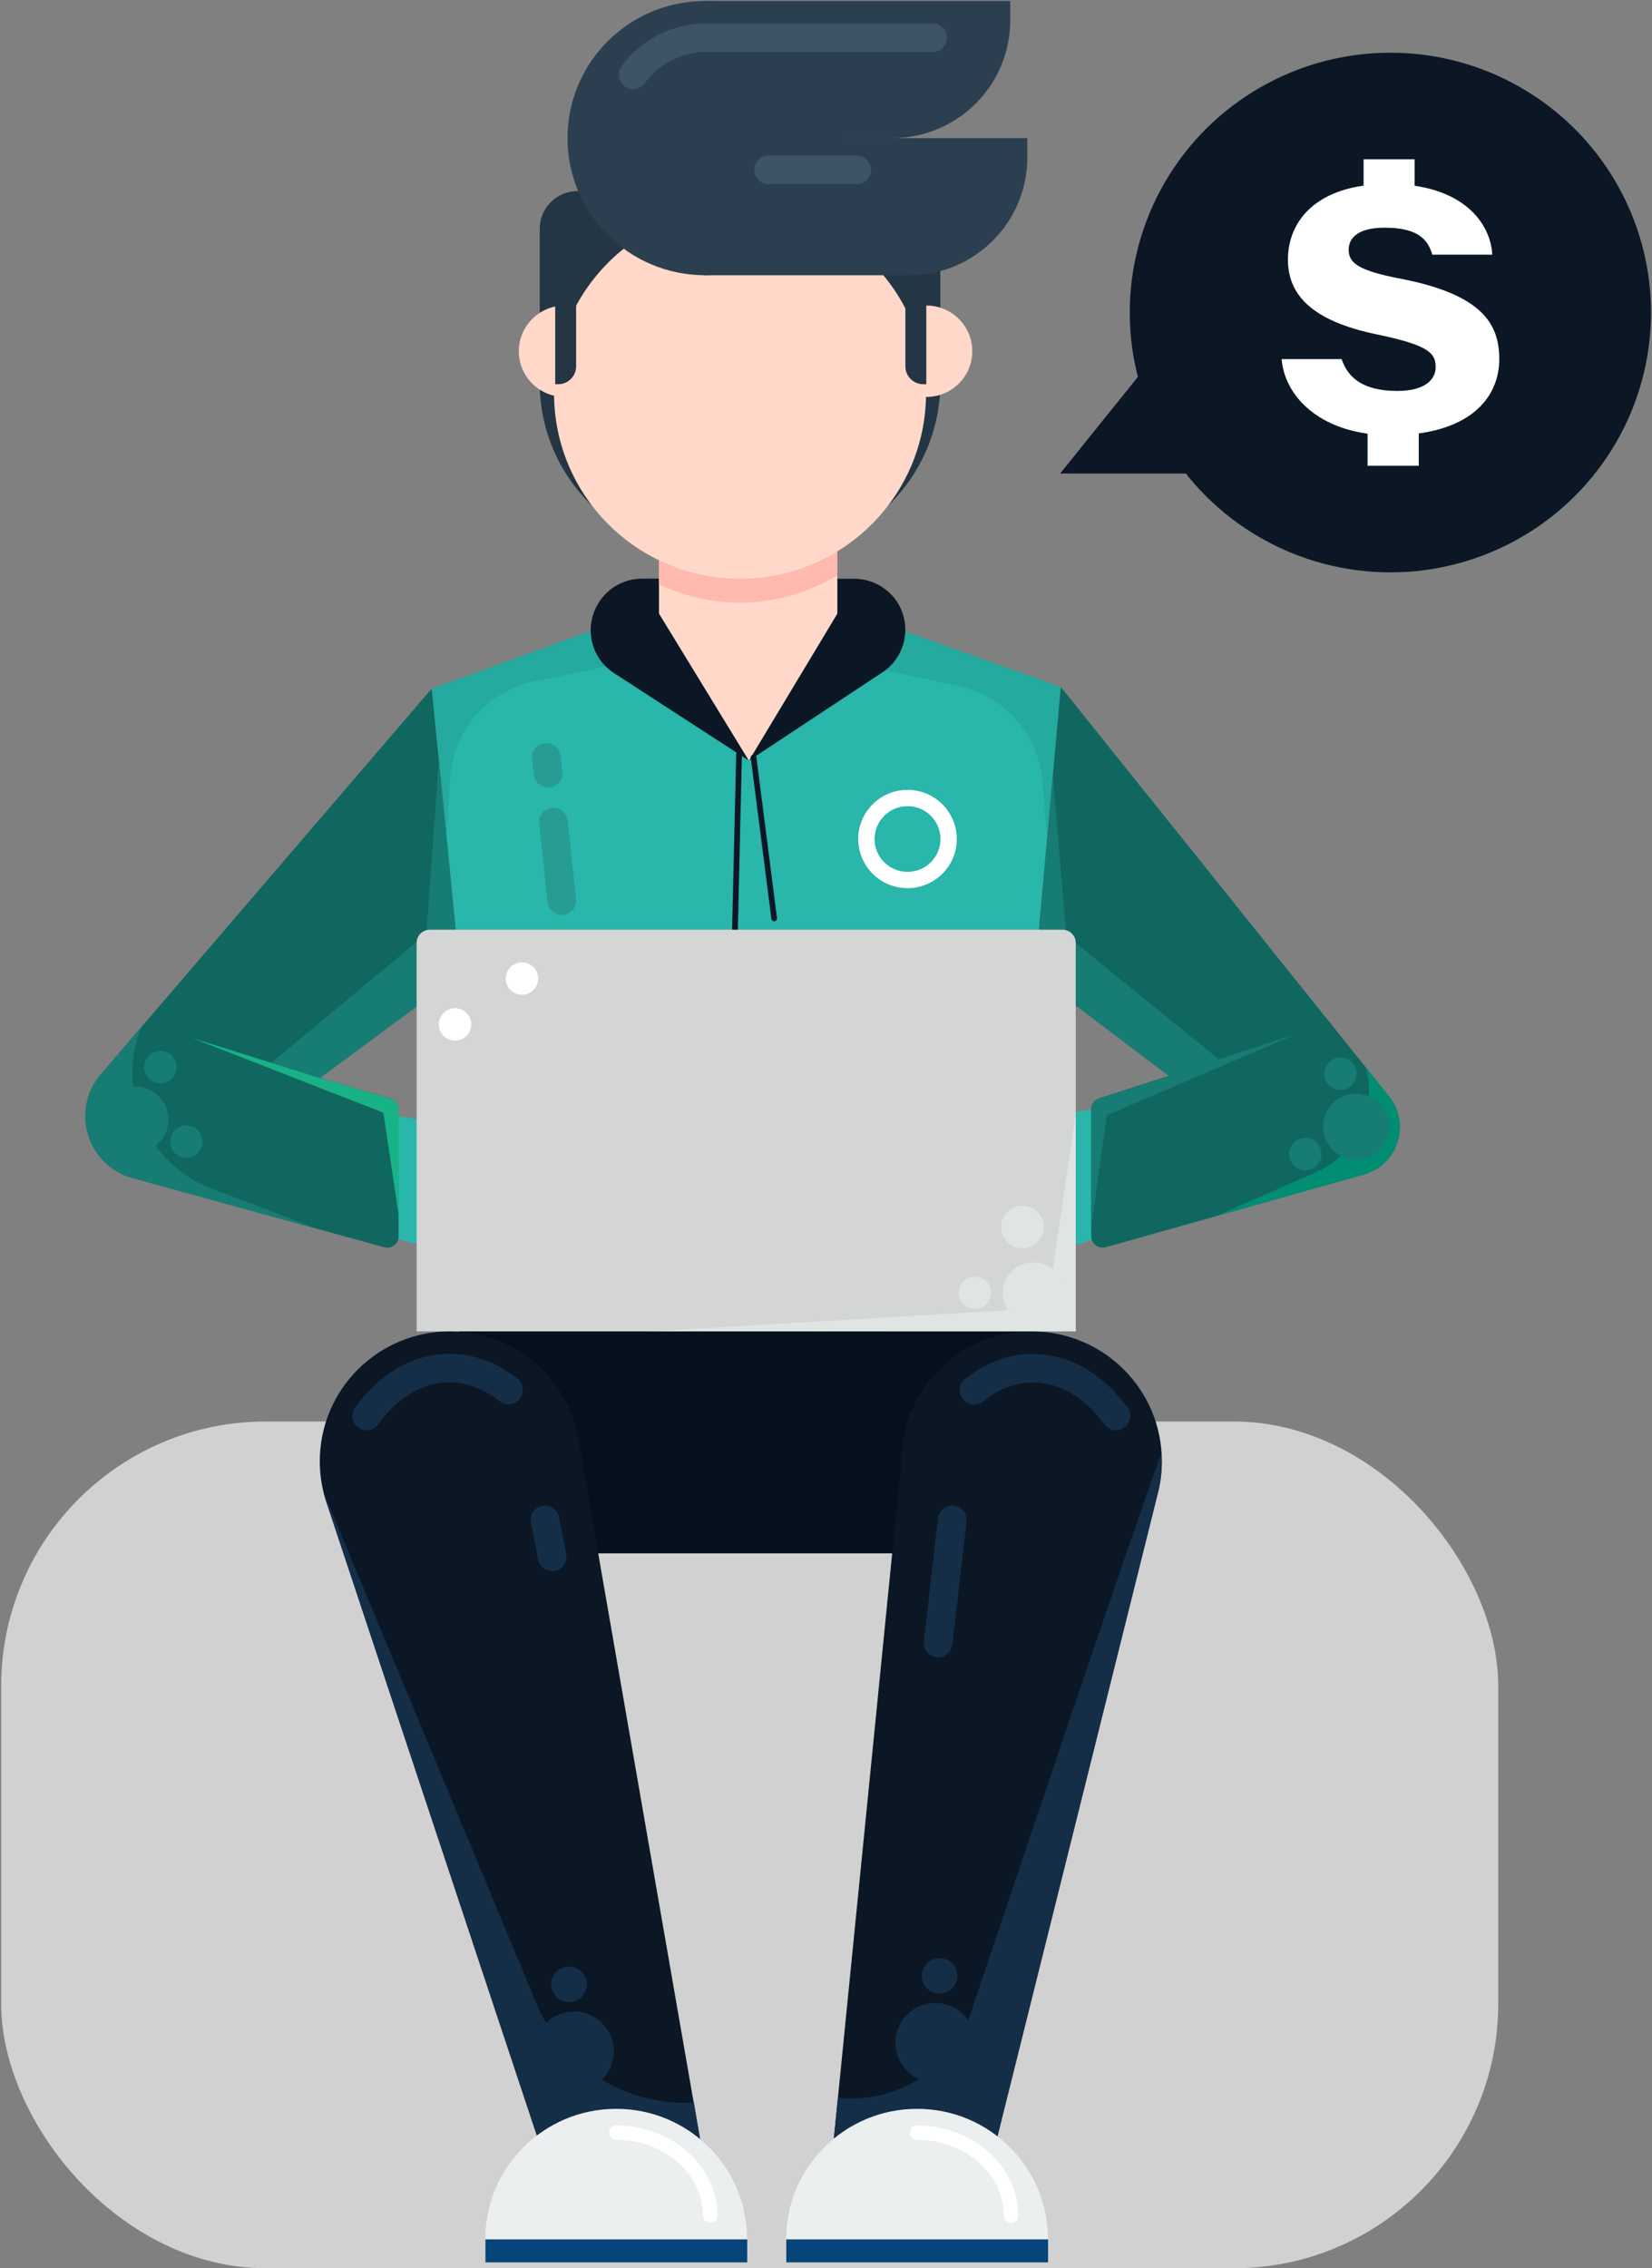 <svg xmlns="http://www.w3.org/2000/svg" xmlns:xlink="http://www.w3.org/1999/xlink" width="102" height="140" version="1.1" viewBox="0 0 102 140"><rect x="0" y="0" width="102" height="140" fill="#808080" stroke="none"/><title>test</title><desc>Created with Sketch.</desc><g id="Page-1" fill="none" fill-rule="evenodd" stroke="none" stroke-width="1"><g id="Taager_Dark" fill-rule="nonzero" transform="translate(-491, -1448)"><g id="Group-2" transform="translate(111, 1444)"><g id="test" transform="translate(380, 4)"><rect id="Rectangle-path" width="92.437" height="52.262" x=".071" y="87.738" fill="#D1D1D1" rx="16.333"/><g id="Group"><g transform="translate(5.219, 0)"><polygon id="Shape" fill="#29B6AB" points="31.989 38.685 21.435 42.503 24.399 72.301 22.921 83.594 58.926 83.594 57.564 72.645 60.28 42.397 49.947 38.729"/><path id="Shape" fill="#ED7217" d="M23.169,60.152 C23.169,60.152 25.947,81.047 36.713,83.594 L22.921,83.594 L24.39,72.301 L23.169,60.152 Z"/><path id="Shape" fill="#ED7217" d="M58.705,60.152 C58.705,60.152 56.476,82.157 45.851,83.594 L58.926,83.594 L57.635,71.878 L58.705,60.152 Z"/><path id="Shape" fill="#198D84" d="M22.346,51.786 L22.567,48.057 C22.744,45.112 24.876,42.644 27.778,42.044 L40.473,39.426 L53.999,42.353 C56.803,42.961 58.891,45.324 59.139,48.171 L59.448,51.786 L60.28,42.397 L49.947,38.729 L31.989,38.685 L21.435,42.503 L22.346,51.786 Z" opacity=".3"/><ellipse id="Oval" cx="50.814" cy="51.786" fill="#FFF" rx="3.043" ry="3.033"/><ellipse id="Oval" cx="50.814" cy="51.786" fill="#29B6AB" rx="2.035" ry="2.028"/><path id="Shape" fill="#29B6AB" d="M19.073,68.827 L20.435,69.065 C20.692,69.11 20.869,69.33 20.869,69.577 L20.869,76.215 C20.869,76.568 20.524,76.815 20.188,76.718 L19.02,76.374 L19.073,68.827 Z"/><path id="Shape" fill="#106760" d="M21.435,42.503 L1.008,66.306 C-0.885,68.51 0.159,71.931 2.964,72.707 L18.498,76.982 C18.949,77.106 19.392,76.771 19.392,76.304 L19.383,68.475 C19.383,68.157 19.179,67.884 18.87,67.796 L14.526,66.535 L23.187,60.126 L21.435,42.503 Z"/><polygon id="Shape" fill="#177C73" points="21.877 46.946 21.108 57.64 11.527 65.601 14.535 66.544 23.187 60.144"/><path id="Shape" fill="#29B6AB" d="M62.81,68.422 L61.297,68.607 C61.032,68.642 60.828,68.863 60.828,69.136 L60.828,76.251 C60.828,76.612 61.182,76.868 61.527,76.753 L62.651,76.374 L62.81,68.422 Z"/><path id="Shape" fill="#106760" d="M60.28,42.397 L80.547,67.673 C81.901,69.365 81.096,71.887 79.008,72.486 L63.058,76.982 C62.607,77.106 62.155,76.771 62.155,76.304 L62.155,68.466 C62.155,68.157 62.35,67.893 62.642,67.796 L66.95,66.403 L58.679,60.152 L60.28,42.397 Z"/><polygon id="Shape" fill="#177C73" points="59.793 47.916 60.616 57.728 70.038 65.389 66.959 66.403 58.688 60.152"/><polygon id="Shape" fill="#06101D" points="60.395 95.875 21.435 95.875 23.107 82.175 58.767 82.175"/><path id="Shape" fill="#0B1725" d="M66.517,90.189 C66.517,85.763 62.916,82.175 58.475,82.175 C54.034,82.175 50.434,85.763 50.434,90.189 L46.232,132.339 L56.246,132.339 L66.198,92.419 L66.189,92.419 C66.411,91.714 66.517,90.965 66.517,90.189 Z"/><path id="Shape" fill="#152E48" d="M66.207,92.428 C66.402,91.714 66.517,90.965 66.517,90.189 C66.517,90.004 66.508,89.827 66.499,89.651 C63.845,97.083 57.856,114.909 54.724,124.237 C53.565,127.693 50.151,129.87 46.515,129.474 L46.232,132.348 L56.246,132.348 L66.207,92.428 Z"/><path id="Shape" fill="#0B1725" d="M30.503,88.902 C29.883,85.084 26.566,82.175 22.567,82.175 C18.126,82.175 14.526,85.763 14.526,90.189 C14.526,91.15 14.694,92.067 15.004,92.922 L28.105,132.339 L38.058,132.339 L30.503,88.902 Z"/><path id="Shape" fill="#152E48" d="M37.624,129.773 C33.422,130.011 29.53,127.569 27.92,123.699 L14.756,92.093 C14.827,92.375 14.906,92.657 15.004,92.922 L28.105,132.339 L38.058,132.339 L37.624,129.773 Z"/><path id="Shape" fill="#0B1725" d="M46.479,35.714 L46.479,37.874 L41.021,46.946 L49.266,41.497 C50.655,40.581 51.088,38.738 50.257,37.292 C49.691,36.322 48.647,35.723 47.523,35.723 L46.479,35.723 L46.479,35.714 Z"/><path id="Shape" fill="#0B1725" d="M41.021,46.946 L35.474,37.874 L35.474,35.714 L34.431,35.714 C33.342,35.714 32.325,36.27 31.75,37.195 L31.732,37.23 C30.821,38.685 31.246,40.607 32.688,41.542 L41.021,46.946 Z"/><polygon id="Shape" fill="#FFD8C9" points="46.479 37.874 41.021 46.946 35.474 37.874 35.474 30.592 46.479 30.592"/><path id="Shape" fill="#FFB9AE" d="M35.474,36.058 C36.987,36.79 38.686,37.195 40.473,37.195 C42.675,37.195 44.728,36.578 46.479,35.503 L46.479,30.592 L35.474,30.592 L35.474,36.058 Z"/><g transform="translate(26.805, 0)"><path id="Shape" fill="#243644" d="M15.419,34.198 L11.925,34.198 C6.06,34.198 1.3,29.463 1.3,23.61 L1.3,14.115 C1.3,12.836 2.344,11.796 3.627,11.796 L26.035,11.796 L26.035,23.601 C26.035,29.455 21.285,34.198 15.419,34.198 Z"/><ellipse id="Oval" cx="25.177" cy="21.679" fill="#FFD8C9" rx="2.831" ry="2.821"/><ellipse id="Oval" cx="2.84" cy="21.679" fill="#FFD8C9" rx="2.831" ry="2.821"/><ellipse id="Oval" cx="13.668" cy="24.28" fill="#FFD8C9" rx="11.483" ry="11.443"/><path id="Shape" fill="#243644" d="M24.982,23.715 L25.168,23.715 L25.168,15.816 L23.877,15.816 L23.877,22.613 C23.877,23.222 24.372,23.715 24.982,23.715 Z"/><ellipse id="Oval" cx="11.509" cy="8.525" fill="#2C3F51" rx="8.493" ry="8.463"/><path id="Shape" fill="#2C3F51" d="M24.107,16.989 L11.412,16.989 L11.412,8.525 L31.405,8.525 L31.405,9.724 C31.405,13.736 28.141,16.989 24.107,16.989 Z"/><path id="Shape" fill="#2C3F51" d="M23.054,8.525 L11.412,8.525 L11.412,0.062 L30.352,0.062 L30.352,1.261 C30.352,5.272 27.088,8.525 23.054,8.525 Z"/><path id="Shape" fill="#243644" d="M2.442,23.715 L2.256,23.715 L2.256,15.816 L3.547,15.816 L3.547,22.613 C3.547,23.222 3.052,23.715 2.442,23.715 Z"/></g><path id="Shape" fill="#0B1725" d="M42.587,56.864 C42.499,56.864 42.419,56.802 42.41,56.714 L41.136,46.77 C41.127,46.673 41.189,46.584 41.287,46.576 C41.384,46.567 41.472,46.628 41.481,46.725 L42.755,56.661 C42.764,56.758 42.702,56.846 42.605,56.855 C42.605,56.864 42.596,56.864 42.587,56.864 Z"/><path id="Shape" fill="#0B1725" d="M40.048,62.409 C40.048,62.409 40.048,62.409 40.048,62.409 C39.942,62.409 39.871,62.33 39.871,62.233 L40.235,46.549 C40.235,46.452 40.323,46.373 40.412,46.373 C40.51,46.373 40.589,46.452 40.589,46.549 L40.226,62.233 C40.226,62.33 40.146,62.409 40.048,62.409 Z"/><g transform="translate(24.682, 130.126)"><path id="Shape" fill="#ECEFF0" d="M8.148,0.035 C3.68,0.035 0.062,3.641 0.062,8.093 L16.224,8.093 C16.233,3.641 12.615,0.035 8.148,0.035 Z"/><path id="Shape" fill="#FFF" d="M13.951,7.071 C13.703,7.071 13.509,6.877 13.509,6.63 C13.509,4.047 11.102,1.948 8.148,1.948 C7.9,1.948 7.705,1.754 7.705,1.508 C7.705,1.261 7.9,1.067 8.148,1.067 C11.589,1.067 14.393,3.562 14.393,6.63 C14.393,6.868 14.199,7.071 13.951,7.071 Z"/><rect id="Rectangle-path" width="16.163" height="1.419" x=".071" y="8.093" fill="#05457A"/></g><g transform="translate(43.259, 130.126)"><path id="Shape" fill="#ECEFF0" d="M8.148,0.035 C3.68,0.035 0.062,3.641 0.062,8.093 L16.224,8.093 C16.233,3.641 12.615,0.035 8.148,0.035 Z"/><path id="Shape" fill="#FFF" d="M13.951,7.071 C13.703,7.071 13.509,6.877 13.509,6.63 C13.509,4.047 11.102,1.948 8.148,1.948 C7.9,1.948 7.705,1.754 7.705,1.508 C7.705,1.261 7.9,1.067 8.148,1.067 C11.589,1.067 14.393,3.562 14.393,6.63 C14.393,6.868 14.199,7.071 13.951,7.071 Z"/><rect id="Rectangle-path" width="16.163" height="1.419" x=".071" y="8.093" fill="#05457A"/></g><path id="Shape" fill="#3D5366" d="M33.873,5.492 C33.696,5.492 33.51,5.44 33.351,5.325 C32.953,5.034 32.874,4.487 33.157,4.091 C34.369,2.433 36.315,1.446 38.376,1.446 L52.362,1.446 C52.849,1.446 53.247,1.843 53.247,2.327 C53.247,2.812 52.849,3.209 52.362,3.209 L38.376,3.209 C36.881,3.209 35.466,3.923 34.59,5.131 C34.413,5.369 34.147,5.492 33.873,5.492 Z"/><path id="Shape" fill="#3D5366" d="M47.683,11.364 L42.233,11.364 C41.747,11.364 41.348,10.967 41.348,10.482 C41.348,9.997 41.747,9.601 42.233,9.601 L47.683,9.601 C48.169,9.601 48.567,9.997 48.567,10.482 C48.567,10.967 48.169,11.364 47.683,11.364 Z"/><path id="Shape" fill="#269C92" d="M29.468,56.467 C29.025,56.467 28.636,56.132 28.592,55.683 L28.07,50.834 C28.017,50.349 28.371,49.917 28.857,49.864 C29.344,49.811 29.777,50.164 29.83,50.649 L30.352,55.497 C30.405,55.982 30.052,56.414 29.565,56.467 C29.53,56.458 29.503,56.467 29.468,56.467 Z"/><path id="Shape" fill="#269C92" d="M28.618,48.594 C28.176,48.594 27.787,48.259 27.743,47.81 L27.636,46.84 C27.583,46.355 27.937,45.923 28.424,45.87 C28.91,45.817 29.344,46.17 29.397,46.655 L29.503,47.625 C29.556,48.11 29.202,48.542 28.716,48.594 C28.68,48.594 28.654,48.594 28.618,48.594 Z"/><path id="Shape" fill="#152E48" d="M63.686,88.276 C63.412,88.276 63.137,88.144 62.96,87.906 C61.961,86.504 60.643,85.605 59.263,85.384 C58.051,85.19 56.839,85.508 55.742,86.301 L55.45,86.513 C55.052,86.804 54.503,86.715 54.211,86.319 C53.919,85.922 54.008,85.375 54.406,85.084 L54.698,84.873 C56.184,83.797 57.856,83.374 59.546,83.647 C61.395,83.947 63.12,85.102 64.402,86.892 C64.686,87.288 64.588,87.835 64.19,88.117 C64.04,88.223 63.863,88.276 63.686,88.276 Z"/><path id="Shape" fill="#152E48" d="M17.428,88.276 C17.251,88.276 17.074,88.223 16.914,88.108 C16.516,87.826 16.419,87.28 16.702,86.883 C17.985,85.093 19.701,83.938 21.559,83.639 C23.24,83.365 24.921,83.788 26.407,84.864 L26.699,85.076 C27.097,85.366 27.176,85.913 26.893,86.31 C26.601,86.707 26.053,86.786 25.655,86.504 L25.363,86.292 C24.266,85.499 23.054,85.181 21.842,85.375 C20.462,85.596 19.153,86.495 18.144,87.897 C17.976,88.144 17.702,88.276 17.428,88.276 Z"/><path id="Shape" fill="#FFD8C9" d="M60.227,70.635 L58.705,70.635 L58.705,68.343 C59.546,68.343 60.227,69.021 60.227,69.859 L60.227,70.635 Z"/><path id="Shape" fill="#FFD8C9" d="M25.699,76.083 L20.869,76.083 L20.869,70.635 L25.699,70.635 C26.539,70.635 27.229,71.314 27.229,72.16 L27.229,74.558 C27.229,75.404 26.539,76.083 25.699,76.083 Z"/><path id="Shape" fill="#FFD8C9" d="M55.998,76.083 L60.828,76.083 L60.828,70.635 L55.998,70.635 C55.158,70.635 54.468,71.314 54.468,72.16 L54.468,74.558 C54.468,75.404 55.149,76.083 55.998,76.083 Z"/><path id="Shape" fill="#FFD8C9" d="M21.497,70.635 L23.019,70.635 L23.019,68.343 C22.178,68.343 21.497,69.021 21.497,69.859 L21.497,70.635 Z"/><path id="Shape" fill="#177C73" d="M74.886,63.793 L66.95,66.394 L62.642,67.787 C62.35,67.884 62.155,68.149 62.155,68.457 L62.155,75.739 L63.12,68.836 L74.886,63.793 Z"/><path id="Shape" fill="#18B286" d="M18.454,68.678 L19.4,75.052 L19.392,68.484 C19.392,68.166 19.188,67.893 18.878,67.805 L14.535,66.544 L6.644,64.067 L18.454,68.678 Z"/><path id="Shape" fill="#008E73" d="M79.008,72.486 C81.096,71.887 81.901,69.365 80.547,67.673 L79.123,65.892 C79.822,68.528 78.495,71.278 75.982,72.38 C74.142,73.183 71.948,74.144 69.834,75.069 L79.008,72.486 Z"/><path id="Shape" fill="#177C73" d="M7.873,73.377 C3.866,71.86 1.893,67.346 3.521,63.388 L1.008,66.315 C-0.885,68.519 0.159,71.94 2.964,72.715 L14.526,75.898 L7.873,73.377 Z"/><ellipse id="Oval" cx="3.141" cy="69.101" fill="#177C73" rx="2.044" ry="2.037"/><ellipse id="Oval" cx="78.513" cy="69.542" fill="#177C73" rx="2.044" ry="2.037"/><ellipse id="Oval" cx="52.53" cy="126.079" fill="#152E48" rx="2.459" ry="2.451"/><ellipse id="Oval" cx="30.22" cy="126.608" fill="#152E48" rx="2.459" ry="2.451"/><ellipse id="Oval" cx="52.796" cy="121.953" fill="#152E48" rx="1.097" ry="1.093"/><ellipse id="Oval" cx="29.91" cy="122.482" fill="#152E48" rx="1.097" ry="1.093"/><ellipse id="Oval" cx="77.548" cy="66.271" fill="#177C73" rx="1" ry="1"/><ellipse id="Oval" cx="75.372" cy="71.234" fill="#177C73" rx="1" ry="1"/><ellipse id="Oval" cx="4.689" cy="65.865" fill="#177C73" rx="1" ry="1"/><ellipse id="Oval" cx="6.29" cy="70.458" fill="#177C73" rx="1" ry="1"/><path id="Shape" fill="#152E48" d="M52.699,102.293 C52.663,102.293 52.628,102.293 52.601,102.285 C52.115,102.232 51.77,101.791 51.823,101.306 L52.699,93.707 C52.752,93.222 53.194,92.878 53.68,92.931 C54.167,92.984 54.512,93.424 54.459,93.909 L53.583,101.509 C53.521,101.958 53.141,102.293 52.699,102.293 Z"/><path id="Shape" fill="#152E48" d="M28.875,96.969 C28.459,96.969 28.088,96.678 28.008,96.254 L27.566,93.98 C27.468,93.504 27.787,93.037 28.265,92.948 C28.742,92.851 29.211,93.169 29.3,93.645 L29.742,95.919 C29.839,96.395 29.521,96.863 29.043,96.951 C28.99,96.96 28.928,96.969 28.875,96.969 Z"/></g><g transform="translate(5.219, 0) translate(20.435, 57.305)"><path id="Shape" fill="#D4D6D6" d="M40.765,24.87 L0.071,24.87 L0.071,0.89 C0.071,0.441 0.433,0.079 0.885,0.079 L39.951,0.079 C40.402,0.079 40.765,0.441 40.765,0.89 L40.765,24.87 Z"/><polygon id="Shape" fill="#DFE4E5" points="40.765 11.382 39.004 23.424 14.499 24.87 40.765 24.87"/><ellipse id="Oval" cx="38.137" cy="22.49" fill="#DFE4E5" rx="1.884" ry="1.878"/><ellipse id="Oval" cx="34.537" cy="22.49" fill="#DFE4E5" rx="1" ry="1"/><ellipse id="Oval" cx="37.474" cy="18.426" fill="#DFE4E5" rx="1.318" ry="1.314"/><ellipse id="Oval" cx="6.573" cy="3.094" fill="#FFF" rx="1" ry="1"/><ellipse id="Oval" cx="2.442" cy="5.924" fill="#FFF" rx="1" ry="1"/></g></g><g id="Balloon_Dialogue_and_Dollar_Symbol" transform="translate(65.376, 3.174)"><g id="Balloon_Dialogue_4_" fill="#0B1725"><polygon id="XMLID_7_" points="6.086 18.593 .08 26.052 10.129 26.052"/><ellipse id="XMLID_6_" cx="20.471" cy="16.116" rx="16.092" ry="16.037"/></g><g id="Dollar_Symbol" fill="#FFF" transform="translate(13.712, 6.612)"><path id="XMLID_2_" d="M3.751,12.387 C4.122,13.48 5.007,14.344 7.201,14.344 C8.829,14.344 9.554,13.683 9.554,12.872 C9.554,12.008 9.121,11.514 5.918,10.853 C1.84,10.006 0.433,8.366 0.433,6.233 C0.433,3.87 2.185,1.569 6.644,1.569 C11.306,1.569 12.96,4.055 13.049,5.933 L9.351,5.933 C9.13,5.272 8.776,4.267 6.405,4.267 C4.565,4.267 4.184,5.052 4.184,5.625 C4.184,6.453 4.768,6.912 7.422,7.423 C12.447,8.402 13.482,10.218 13.482,12.378 C13.482,14.873 11.518,17.059 6.838,17.077 C2.548,17.094 0.239,14.758 0.044,12.378 L3.751,12.378 L3.751,12.387 Z M5.104,3.042 L5.104,0.044 L8.254,0.044 L8.254,3.042 L5.104,3.042 Z M5.352,18.963 L5.352,15.578 L8.51,15.578 L8.51,18.963 L5.352,18.963 Z"/></g></g></g></g></g></g></svg>